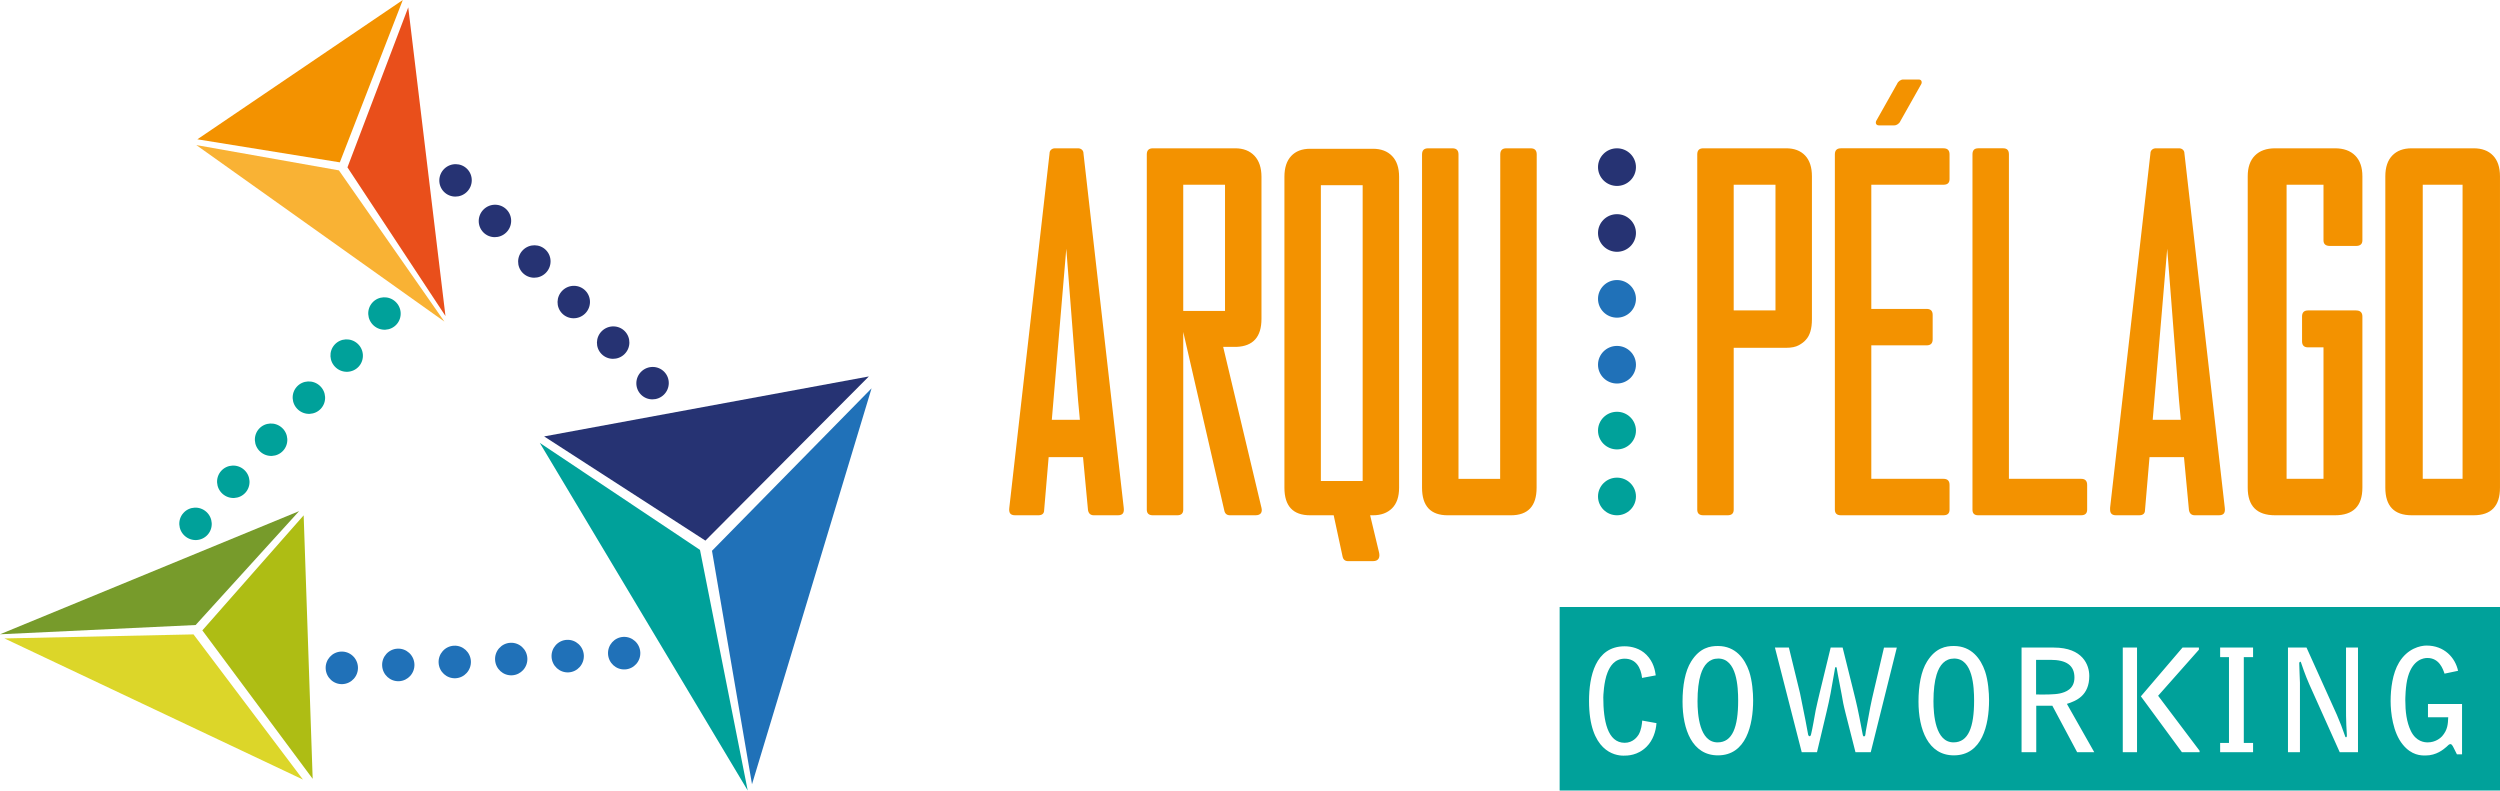 <?xml version="1.0" encoding="UTF-8" standalone="no"?>
<!-- Created with Inkscape (http://www.inkscape.org/) -->

<svg
   xmlns:dc="http://purl.org/dc/elements/1.1/"
   xmlns:cc="http://creativecommons.org/ns#"
   xmlns:rdf="http://www.w3.org/1999/02/22-rdf-syntax-ns#"
   xmlns:svg="http://www.w3.org/2000/svg"
   xmlns="http://www.w3.org/2000/svg"
   xmlns:sodipodi="http://sodipodi.sourceforge.net/DTD/sodipodi-0.dtd"
   xmlns:inkscape="http://www.inkscape.org/namespaces/inkscape"
   id="svg2"
   version="1.1"
   inkscape:version="0.91 r13725"
   xml:space="preserve"
   width="723.893"
   height="228.897"
   viewBox="0 0 723.893 228.897"
   sodipodi:docname="ARQUIPÉLAGO-LOGO.svg"><defs
     id="defs6"><clipPath
       clipPathUnits="userSpaceOnUse"
       id="clipPath16"><path
         d="m 0,595.28 841.89,0 L 841.89,0 0,0 0,595.28 Z"
         id="path18"
         inkscape:connector-curvature="0" /></clipPath></defs><sodipodi:namedview
     pagecolor="#ffffff"
     bordercolor="#666666"
     borderopacity="1"
     objecttolerance="10"
     gridtolerance="10"
     guidetolerance="10"
     inkscape:pageopacity="0"
     inkscape:pageshadow="2"
     inkscape:window-width="1366"
     inkscape:window-height="704"
     id="namedview4"
     showgrid="false"
     fit-margin-top="0"
     fit-margin-left="0"
     fit-margin-right="0"
     fit-margin-bottom="0"
     inkscape:zoom="0.44853435"
     inkscape:cx="203.3334"
     inkscape:cy="172.21768"
     inkscape:window-x="0"
     inkscape:window-y="27"
     inkscape:window-maximized="1"
     inkscape:current-layer="g10" /><g
     id="g10"
     inkscape:groupmode="layer"
     inkscape:label="ARQUIPÉLAGO-LOGO"
     transform="matrix(1.25,0,0,-1.25,-151.807,474.969)"><g
       id="g20"
       transform="translate(562.305,361.559)"><path
         d="M 0,0 3.604,0 C 4.159,0 4.437,-0.454 4.22,-1.009 l -4.854,-8.608 c -0.22,-0.555 -0.848,-1.009 -1.406,-1.009 l -3.601,0 c -0.558,0 -0.835,0.454 -0.616,1.009 l 4.851,8.608 C -1.189,-0.454 -0.555,0 0,0 m 120.36,-92.502 9.224,0 0,68.124 -9.224,0 0,-68.124 z m 11.779,76.564 c 1.926,0 3.427,-0.555 4.5,-1.677 1.077,-1.116 1.613,-2.723 1.613,-4.817 l 0,-72.125 c 0,-4.257 -2.04,-6.388 -6.113,-6.388 l -14.337,0 c -4.071,0 -6.111,2.131 -6.111,6.388 l 0,72.125 c 0,2.094 0.537,3.701 1.61,4.817 1.076,1.122 2.576,1.677 4.501,1.677 l 14.337,0 z M 98.872,-38.557 c -1.003,0 -1.503,0.43 -1.503,1.299 l 0,12.88 -8.55,0 0,-68.124 8.55,0 0,30.455 -3.583,0 c -0.921,0 -1.384,0.469 -1.384,1.408 l 0,5.739 c 0,0.936 0.463,1.406 1.384,1.406 l 11.09,0 c 1,0 1.503,-0.47 1.503,-1.406 l 0,-39.657 c 0,-4.257 -2.122,-6.388 -6.354,-6.388 l -13.862,0 c -4.235,0 -6.348,2.131 -6.348,6.388 l 0,72.125 c 0,2.091 0.555,3.701 1.671,4.817 1.116,1.122 2.677,1.677 4.677,1.677 l 13.862,0 c 2,0 3.561,-0.555 4.677,-1.677 1.116,-1.116 1.677,-2.726 1.677,-4.817 l 0,-14.826 c 0,-0.869 -0.503,-1.299 -1.503,-1.299 l -6.004,0 z m -41.066,-40.267 6.507,0 -0.418,4.547 -2.729,35.071 -3.36,-39.618 z m 15.331,-22.121 -5.567,0 c -0.769,0 -1.226,0.399 -1.366,1.192 l -1.153,12.27 -7.983,0 -1.049,-12.27 c 0,-0.793 -0.457,-1.192 -1.366,-1.192 l -5.354,0 c -0.909,0 -1.363,0.436 -1.363,1.299 l 0,0.435 9.343,82.084 c 0,0.36 0.125,0.649 0.368,0.866 0.247,0.217 0.543,0.323 0.891,0.323 l 5.357,0 c 0.351,0 0.65,-0.106 0.894,-0.323 0.244,-0.217 0.366,-0.506 0.366,-0.866 l 9.348,-82.084 c 0.113,-1.006 -0.091,-1.734 -1.366,-1.734 m -31.903,8.443 c 0.918,0 1.387,-0.47 1.387,-1.409 l 0,-5.735 c 0,-0.863 -0.469,-1.299 -1.405,-1.299 l -23.86,0 c -0.866,0 -1.299,0.436 -1.299,1.299 l 0,82.303 c 0,0.939 0.433,1.405 1.317,1.405 l 5.809,0 c 0.884,0 1.317,-0.466 1.317,-1.405 l 0,-75.159 16.734,0 z m -31.894,0 c 0.936,0 1.406,-0.47 1.406,-1.409 l 0,-5.735 c 0,-0.863 -0.47,-1.299 -1.406,-1.299 l -23.756,0 c -0.936,0 -1.403,0.436 -1.403,1.299 l 0,82.303 c 0,0.939 0.467,1.405 1.403,1.405 l 23.753,0 c 0.939,0 1.409,-0.466 1.409,-1.405 l 0,-5.736 c 0,-0.866 -0.47,-1.299 -1.409,-1.299 l -16.716,0 0,-28.763 12.813,0 c 0.936,0 1.402,-0.469 1.402,-1.387 l 0,-5.665 c 0,-0.921 -0.466,-1.391 -1.402,-1.391 l -12.813,0 0,-30.918 16.719,0 z m -48.595,39.008 9.678,0 0,29.116 -9.678,0 0,-29.116 z m 12.151,37.556 c 1.875,0 3.339,-0.555 4.4,-1.677 1.049,-1.116 1.57,-2.726 1.57,-4.817 l 0,-33.12 c 0,-2.165 -0.469,-3.751 -1.424,-4.763 -0.362,-0.43 -0.902,-0.848 -1.625,-1.244 -0.722,-0.397 -1.713,-0.595 -2.942,-0.595 l -12.13,0 0,-37.492 c 0,-0.863 -0.469,-1.299 -1.408,-1.299 l -5.629,0 c -0.939,0 -1.406,0.436 -1.406,1.299 l 0,82.303 c 0,0.939 0.467,1.405 1.406,1.405 l 19.188,0 z"
         style="fill:#f39200;fill-opacity:1;fill-rule:evenodd;stroke:none"
         id="path22"
         inkscape:connector-curvature="0" /></g><path
       d="m 405.216,337.181 -9.678,0 0,-29.226 9.678,0 0,29.226 z m -40.121,-54.446 6.495,0 -0.418,4.546 -2.726,35.072 -3.351,-39.618 z m 15.298,-22.122 -5.556,0 c -0.768,0 -1.22,0.4 -1.36,1.192 l -1.153,12.27 -7.964,0 -1.043,-12.27 c 0,-0.792 -0.457,-1.192 -1.366,-1.192 l -5.342,0 c -1.25,0 -1.482,0.692 -1.363,1.732 l 9.324,82.087 c 0,0.359 0.122,0.649 0.366,0.865 0.247,0.217 0.543,0.324 0.894,0.324 l 5.342,0 c 0.351,0 0.646,-0.107 0.893,-0.324 0.241,-0.216 0.363,-0.506 0.363,-0.865 l 9.327,-82.087 c 0.113,-1.006 -0.091,-1.732 -1.362,-1.732 m 31.86,0 -5.882,0 c -0.719,0 -1.17,0.363 -1.317,1.083 l -9.516,41.389 0,-41.173 c 0,-0.863 -0.467,-1.299 -1.406,-1.299 l -5.629,0 c -0.936,0 -1.408,0.436 -1.408,1.299 l 0,82.303 c 0,0.939 0.472,1.406 1.408,1.406 l 19.076,0 c 1.875,0 3.354,-0.573 4.458,-1.732 1.079,-1.153 1.622,-2.778 1.622,-4.867 l 0,-32.906 c 0,-4.183 -1.93,-6.349 -5.812,-6.495 l -3.061,0 8.873,-37.276 c 0.232,-0.966 -0.079,-1.732 -1.406,-1.732 m 15.164,7.943 9.681,0 0,68.515 -9.681,0 0,-68.515 z m 12.062,76.958 c 1.875,0 3.354,-0.558 4.437,-1.677 1.082,-1.119 1.622,-2.726 1.622,-4.815 l 0,-72.021 c 0,-2.094 -0.54,-3.683 -1.622,-4.762 -1.083,-1.08 -2.562,-1.626 -4.437,-1.626 l -0.649,0 2.055,-8.568 c 0.253,-1.046 0.039,-2.058 -1.409,-2.058 l -5.732,0 c -0.723,0 -1.159,0.36 -1.302,1.085 l -2.055,9.541 -5.458,0 c -3.97,0 -5.955,2.132 -5.955,6.388 l 0,72.021 c 0,2.089 0.521,3.696 1.57,4.815 1.046,1.119 2.506,1.677 4.385,1.677 l 14.55,0 z m 36.532,0.107 c 0.939,0 1.406,-0.47 1.406,-1.409 l -0.025,-77.211 c 0,-4.256 -1.988,-6.388 -5.958,-6.388 l -14.629,0 c -3.964,0 -5.952,2.132 -5.952,6.388 l 0,77.214 c 0,0.939 0.469,1.406 1.408,1.406 l 5.626,0 c 0.936,0 1.412,-0.467 1.412,-1.406 l 0,-75.159 9.648,0 0.027,75.156 c 0,0.939 0.472,1.409 1.408,1.409 l 5.629,0 z"
       style="fill:#f39200;fill-opacity:1;fill-rule:evenodd;stroke:none"
       id="path24"
       inkscape:connector-curvature="0" /><g
       id="g26"
       transform="translate(496.011,315.105)"><path
         d="m 0,0 c 2.427,0 4.397,-1.951 4.397,-4.357 0,-2.412 -1.97,-4.361 -4.397,-4.361 -2.427,0 -4.394,1.949 -4.394,4.361 C -4.394,-1.951 -2.427,0 0,0"
         style="fill:#2071b8;fill-opacity:1;fill-rule:evenodd;stroke:none"
         id="path28"
         inkscape:connector-curvature="0" /></g><g
       id="g30"
       transform="translate(496.011,299.847)"><path
         d="m 0,0 c 2.427,0 4.397,-1.951 4.397,-4.36 0,-2.403 -1.97,-4.354 -4.397,-4.354 -2.427,0 -4.394,1.951 -4.394,4.354 C -4.394,-1.951 -2.427,0 0,0"
         style="fill:#2071b8;fill-opacity:1;fill-rule:evenodd;stroke:none"
         id="path32"
         inkscape:connector-curvature="0" /></g><g
       id="g34"
       transform="translate(269.769,228.865)"><path
         d="m 0,0 c 0.107,-2.079 -1.476,-3.851 -3.543,-3.961 -2.061,-0.106 -3.824,1.491 -3.933,3.574 -0.107,2.082 1.475,3.854 3.543,3.964 C -1.872,3.68 -0.11,2.083 0,0"
         style="fill:#2071b8;fill-opacity:1;fill-rule:evenodd;stroke:none"
         id="path36"
         inkscape:connector-curvature="0" /></g><g
       id="g38"
       transform="translate(256.688,228.185)"><path
         d="m 0,0 c 0.107,-2.079 -1.479,-3.857 -3.543,-3.964 -2.061,-0.103 -3.824,1.494 -3.933,3.577 -0.11,2.079 1.478,3.857 3.542,3.961 C -1.872,3.68 -0.11,2.079 0,0"
         style="fill:#2071b8;fill-opacity:1;fill-rule:evenodd;stroke:none"
         id="path40"
         inkscape:connector-curvature="0" /></g><g
       id="g42"
       transform="translate(243.604,227.506)"><path
         d="m 0,0 c 0.11,-2.083 -1.476,-3.854 -3.54,-3.964 -2.065,-0.107 -3.824,1.491 -3.934,3.574 -0.11,2.082 1.479,3.857 3.544,3.96 C -1.869,3.68 -0.107,2.079 0,0"
         style="fill:#2071b8;fill-opacity:1;fill-rule:evenodd;stroke:none"
         id="path44"
         inkscape:connector-curvature="0" /></g><g
       id="g46"
       transform="translate(230.526,226.826)"><path
         d="M 0,0 C 0.104,-2.079 -1.479,-3.857 -3.543,-3.964 -5.607,-4.068 -7.367,-2.47 -7.477,-0.39 -7.586,1.689 -6.001,3.464 -3.934,3.574 -1.869,3.683 -0.11,2.079 0,0"
         style="fill:#2071b8;fill-opacity:1;fill-rule:evenodd;stroke:none"
         id="path48"
         inkscape:connector-curvature="0" /></g><g
       id="g50"
       transform="translate(217.445,226.142)"><path
         d="m 0,0 c 0.107,-2.079 -1.479,-3.854 -3.543,-3.964 -2.061,-0.103 -3.824,1.494 -3.933,3.577 -0.11,2.082 1.475,3.854 3.543,3.961 C -1.872,3.683 -0.11,2.083 0,0"
         style="fill:#2071b8;fill-opacity:1;fill-rule:evenodd;stroke:none"
         id="path52"
         inkscape:connector-curvature="0" /></g><g
       id="g54"
       transform="translate(204.362,225.463)"><path
         d="m 0,0 c 0.107,-2.083 -1.476,-3.851 -3.54,-3.961 -2.064,-0.11 -3.824,1.494 -3.934,3.574 C -7.58,1.692 -5.998,3.467 -3.93,3.574 -1.869,3.683 -0.107,2.082 0,0"
         style="fill:#2071b8;fill-opacity:1;fill-rule:evenodd;stroke:none"
         id="path56"
         inkscape:connector-curvature="0" /></g><g
       id="g58"
       transform="translate(295.644,198.307)"><path
         d="M 0,0 -9.269,54.08 27.696,91.716 0,0 Z"
         style="fill:#2071b8;fill-opacity:1;fill-rule:evenodd;stroke:none"
         id="path60"
         inkscape:connector-curvature="0" /></g><g
       id="g62"
       transform="translate(496.011,345.621)"><path
         d="m 0,0 c 2.427,0 4.397,-1.951 4.397,-4.36 0,-2.406 -1.97,-4.358 -4.397,-4.358 -2.427,0 -4.394,1.952 -4.394,4.358 C -4.394,-1.951 -2.427,0 0,0"
         style="fill:#263373;fill-opacity:1;fill-rule:evenodd;stroke:none"
         id="path64"
         inkscape:connector-curvature="0" /></g><g
       id="g66"
       transform="translate(496.011,330.363)"><path
         d="m 0,0 c 2.427,0 4.397,-1.951 4.397,-4.36 0,-2.406 -1.97,-4.358 -4.397,-4.358 -2.427,0 -4.394,1.952 -4.394,4.358 C -4.394,-1.951 -2.427,0 0,0"
         style="fill:#263373;fill-opacity:1;fill-rule:evenodd;stroke:none"
         id="path68"
         inkscape:connector-curvature="0" /></g><g
       id="g70"
       transform="translate(275.218,288.535)"><path
         d="m 0,0 c -1.497,-1.452 -3.876,-1.427 -5.315,0.055 -1.439,1.481 -1.396,3.86 0.098,5.311 1.494,1.452 3.872,1.427 5.314,-0.055 C 1.536,3.83 1.494,1.451 0,0"
         style="fill:#263373;fill-opacity:1;fill-rule:evenodd;stroke:none"
         id="path72"
         inkscape:connector-curvature="0" /></g><g
       id="g74"
       transform="translate(266.089,297.926)"><path
         d="M 0,0 C -1.491,-1.448 -3.875,-1.427 -5.315,0.058 -6.754,1.54 -6.708,3.918 -5.217,5.37 -3.72,6.818 -1.342,6.8 0.098,5.318 1.54,3.833 1.497,1.451 0,0"
         style="fill:#263373;fill-opacity:1;fill-rule:evenodd;stroke:none"
         id="path76"
         inkscape:connector-curvature="0" /></g><g
       id="g78"
       transform="translate(256.963,307.323)"><path
         d="M 0,0 C -1.497,-1.454 -3.879,-1.427 -5.315,0.055 -6.754,1.537 -6.708,3.912 -5.214,5.367 -3.72,6.821 -1.342,6.794 0.097,5.315 1.537,3.833 1.494,1.452 0,0"
         style="fill:#263373;fill-opacity:1;fill-rule:evenodd;stroke:none"
         id="path80"
         inkscape:connector-curvature="0" /></g><g
       id="g82"
       transform="translate(247.833,316.715)"><path
         d="M 0,0 C -1.494,-1.451 -3.872,-1.427 -5.315,0.055 -6.757,1.537 -6.708,3.918 -5.217,5.37 -3.72,6.824 -1.341,6.794 0.098,5.315 1.537,3.833 1.494,1.458 0,0"
         style="fill:#263373;fill-opacity:1;fill-rule:evenodd;stroke:none"
         id="path84"
         inkscape:connector-curvature="0" /></g><g
       id="g86"
       transform="translate(238.704,326.112)"><path
         d="M 0,0 C -1.494,-1.451 -3.872,-1.433 -5.312,0.055 -6.751,1.537 -6.708,3.915 -5.214,5.367 -3.72,6.818 -1.342,6.794 0.098,5.312 1.54,3.83 1.497,1.452 0,0"
         style="fill:#263373;fill-opacity:1;fill-rule:evenodd;stroke:none"
         id="path88"
         inkscape:connector-curvature="0" /></g><g
       id="g90"
       transform="translate(229.575,335.507)"><path
         d="M 0,0 C -1.491,-1.451 -3.872,-1.427 -5.312,0.055 -6.751,1.537 -6.708,3.912 -5.214,5.37 -3.72,6.818 -1.339,6.794 0.104,5.312 1.543,3.83 1.497,1.448 0,0"
         style="fill:#263373;fill-opacity:1;fill-rule:evenodd;stroke:none"
         id="path92"
         inkscape:connector-curvature="0" /></g><g
       id="g94"
       transform="translate(247.492,278.881)"><path
         d="M 0,0 37.358,-24.137 75.217,13.892 0,0 Z"
         style="fill:#263373;fill-opacity:1;fill-rule:nonzero;stroke:none"
         id="path96"
         inkscape:connector-curvature="0" /></g><g
       id="g98"
       transform="translate(496.011,284.589)"><path
         d="m 0,0 c 2.427,0 4.397,-1.951 4.397,-4.36 0,-2.406 -1.97,-4.358 -4.397,-4.358 -2.427,0 -4.394,1.952 -4.394,4.358 C -4.394,-1.951 -2.427,0 0,0"
         style="fill:#00a19a;fill-opacity:1;fill-rule:evenodd;stroke:none"
         id="path100"
         inkscape:connector-curvature="0" /></g><g
       id="g102"
       transform="translate(496.011,269.331)"><path
         d="m 0,0 c 2.427,0 4.397,-1.951 4.397,-4.36 0,-2.406 -1.97,-4.358 -4.397,-4.358 -2.427,0 -4.394,1.952 -4.394,4.358 C -4.394,-1.951 -2.427,0 0,0"
         style="fill:#00a19a;fill-opacity:1;fill-rule:evenodd;stroke:none"
         id="path104"
         inkscape:connector-curvature="0" /></g><g
       id="g106"
       transform="translate(601.981,223.032)"><path
         d="m 0,0 c 0,2.842 -1.915,4.095 -5.55,4.095 l -3.335,0 0,-8.022 C -7.031,-3.964 -4.659,-3.964 -3.4,-3.696 -2.079,-3.403 0,-2.708 0,0 m -82.523,4.394 c -2.079,0 -3.372,-1.452 -4.064,-3.732 -0.46,-1.455 -0.726,-3.601 -0.726,-6.144 0,-3.074 0.43,-9.544 4.656,-9.544 3.434,0 4.757,3.534 4.757,9.678 0,3.201 -0.299,9.742 -4.623,9.742 m 172.308,-22.195 -1.185,0 -0.76,1.519 c -0.299,0.628 -0.527,0.86 -0.725,0.86 -0.135,0 -0.299,-0.068 -0.428,-0.165 -0.134,-0.134 -0.365,-0.366 -0.53,-0.494 -0.665,-0.567 -2.281,-1.985 -4.854,-1.985 -0.994,0 -3.205,0 -5.257,2.546 -2.275,2.775 -2.805,7.364 -2.805,10.071 0,2.808 0.433,6.407 1.948,8.919 1.949,3.269 4.955,3.931 6.376,3.931 4.129,0 6.638,-2.809 7.3,-5.846 L 85.73,0.894 c -0.366,1.088 -1.226,3.631 -3.967,3.631 -0.857,0 -3.336,-0.329 -4.491,-4.293 -0.628,-2.113 -0.628,-5.382 -0.628,-5.486 0,-2.606 0.296,-5.083 1.286,-7.132 1.223,-2.509 3.202,-2.64 3.897,-2.64 1.817,0 2.976,1.024 3.339,1.421 1.287,1.485 1.351,2.771 1.418,4.391 l -4.69,0 0,3.073 7.891,0 0,-11.66 z m -24.103,0.494 -4.229,0 -7.065,15.758 C 53.494,0.464 52.604,3.074 52.439,3.601 52.406,3.635 52.305,3.635 52.272,3.665 52.073,3.5 52.073,3.47 52.073,3.305 c 0,-0.695 0.165,-4.326 0.165,-4.494 l 0,-16.118 -2.774,0 0,24.244 4.296,0 7.034,-15.59 c 0,-0.034 0.957,-2.379 0.988,-2.409 0.171,-0.43 0.863,-2.348 0.994,-2.744 0.067,0 0.134,-0.031 0.201,-0.031 0.128,0.128 0.128,0.165 0.128,0.494 0,0.366 -0.128,2.015 -0.128,2.345 -0.067,1.521 -0.067,2.777 -0.067,3.601 l 0,14.334 2.772,0 0,-24.244 z m -24.305,22.033 -2.147,0 0,-19.886 2.147,0 0,-2.147 -7.629,0 0,2.147 2.049,0 0,19.886 -2.049,0 0,2.211 7.629,0 0,-2.211 z m -12.383,-22.033 -4.095,0 -9.51,12.947 9.645,11.297 3.799,0 0,-0.494 -9.45,-10.672 9.611,-12.746 0,-0.332 z m -14.498,0 -3.302,0 0,24.244 3.302,0 0,-24.244 z m -13.868,0 -5.748,10.77 -3.729,0 0,-10.77 -3.403,0 0,24.244 7.465,0 c 6.769,0 8.223,-4.095 8.223,-6.571 0,-4.561 -3.006,-5.781 -5.186,-6.473 l 6.342,-11.2 -3.964,0 z m -28.565,-0.726 c -5.945,0 -8.189,5.977 -8.189,12.453 0,3.699 0.591,7.068 1.981,9.282 2.013,3.235 4.425,3.598 6.208,3.598 4.099,0 6.242,-2.97 7.233,-5.879 0.726,-2.147 0.924,-4.988 0.924,-6.675 0,-5.778 -1.616,-12.779 -8.157,-12.779 m -19.249,0.726 -3.537,0 -2.308,9.086 c -0.235,0.891 -0.397,1.684 -0.531,2.275 -0.067,0.333 -0.298,1.717 -0.362,2.019 l -0.891,4.656 c -0.1,0.527 -0.168,1.055 -0.265,1.518 0,0.101 -0.098,0.168 -0.165,0.168 -0.067,0 -0.198,-0.067 -0.198,-0.168 l -0.265,-1.518 c -0.494,-2.973 -0.991,-5.717 -1.717,-8.721 l -2.214,-9.315 -3.533,0 -6.209,24.244 3.235,0 2.577,-10.571 c 0.165,-0.726 0.957,-4.654 1.256,-6.239 0.165,-0.893 0.561,-3.009 0.628,-3.369 0.031,-0.168 0.195,-0.363 0.33,-0.363 0.231,0 0.299,0.231 0.393,0.659 0.265,1.057 0.759,3.896 1.028,5.384 0.195,0.958 0.658,2.906 0.924,4.028 l 2.542,10.471 2.772,0 2.513,-10.108 c 0.792,-3.202 0.994,-3.994 1.982,-9.215 0.164,-0.924 0.195,-1.256 0.463,-1.256 0.098,0 0.232,0.101 0.262,0.201 0.068,0.199 0.101,0.659 0.135,0.924 1.024,5.65 1.122,6.242 1.981,9.876 l 2.245,9.578 2.973,0 -6.044,-24.244 z m -35.404,-0.726 c -5.946,0 -8.193,5.977 -8.193,12.453 0,3.699 0.595,7.068 1.985,9.282 2.013,3.235 4.428,3.598 6.208,3.598 4.098,0 6.239,-2.97 7.233,-5.879 0.726,-2.147 0.927,-4.988 0.927,-6.675 0,-5.778 -1.619,-12.779 -8.16,-12.779 m -16.508,2.016 c -2.082,-2.083 -4.464,-2.083 -5.385,-2.083 -1.982,0 -7.961,1.025 -7.961,12.685 0,5.58 1.421,12.648 8.26,12.648 1.552,0 3.565,-0.464 5.05,-1.979 1.652,-1.686 1.981,-3.601 2.146,-4.757 l -3.171,-0.594 c -0.262,2.344 -1.384,4.457 -4.025,4.457 -2.412,0 -3.436,-1.881 -3.964,-3.171 -0.893,-2.177 -0.991,-5.549 -0.991,-5.811 0,-5.318 0.955,-10.502 4.955,-10.502 1.915,0 2.903,1.384 3.202,1.848 0.662,1.122 0.793,2.51 0.857,3.302 l 3.302,-0.594 c -0.128,-1.915 -0.826,-3.995 -2.275,-5.449 m -20.155,-10.157 217.832,0 0,42.502 -217.832,0 0,-42.502 z m 91.384,30.568 c -2.083,0 -3.373,-1.452 -4.065,-3.732 -0.46,-1.455 -0.726,-3.601 -0.726,-6.144 0,-3.074 0.43,-9.544 4.656,-9.544 3.437,0 4.757,3.534 4.757,9.678 0,3.201 -0.299,9.742 -4.622,9.742"
         style="fill:#00a19a;fill-opacity:1;fill-rule:evenodd;stroke:none"
         id="path108"
         inkscape:connector-curvature="0" /></g><g
       id="g110"
       transform="translate(213.006,310.132)"><path
         d="M 0,0 C 1.552,-1.39 1.686,-3.766 0.305,-5.302 -1.073,-6.839 -3.452,-6.958 -5.001,-5.565 -6.55,-4.174 -6.69,-1.799 -5.306,-0.259 -3.924,1.278 -1.549,1.394 0,0"
         style="fill:#00a19a;fill-opacity:1;fill-rule:evenodd;stroke:none"
         id="path112"
         inkscape:connector-curvature="0" /></g><g
       id="g114"
       transform="translate(204.255,300.389)"><path
         d="m 0,0 c 1.549,-1.39 1.683,-3.769 0.305,-5.309 -1.384,-1.533 -3.76,-1.652 -5.309,-0.259 -1.552,1.391 -1.686,3.769 -0.305,5.306 C -3.927,1.275 -1.555,1.39 0,0"
         style="fill:#00a19a;fill-opacity:1;fill-rule:evenodd;stroke:none"
         id="path116"
         inkscape:connector-curvature="0" /></g><g
       id="g118"
       transform="translate(195.498,290.644)"><path
         d="M 0,0 C 1.552,-1.396 1.689,-3.766 0.308,-5.305 -1.076,-6.842 -3.451,-6.961 -5,-5.568 -6.549,-4.177 -6.687,-1.799 -5.305,-0.259 -3.927,1.275 -1.549,1.39 0,0"
         style="fill:#00a19a;fill-opacity:1;fill-rule:evenodd;stroke:none"
         id="path120"
         inkscape:connector-curvature="0" /></g><g
       id="g122"
       transform="translate(186.747,280.899)"><path
         d="m 0,0 c 1.549,-1.39 1.686,-3.766 0.305,-5.302 -1.378,-1.54 -3.757,-1.656 -5.306,-0.266 -1.552,1.394 -1.689,3.772 -0.308,5.309 C -3.927,1.275 -1.552,1.391 0,0"
         style="fill:#00a19a;fill-opacity:1;fill-rule:evenodd;stroke:none"
         id="path124"
         inkscape:connector-curvature="0" /></g><g
       id="g126"
       transform="translate(177.992,271.157)"><path
         d="m 0,0 c 1.549,-1.393 1.686,-3.769 0.305,-5.309 -1.381,-1.533 -3.76,-1.652 -5.306,-0.262 -1.552,1.394 -1.689,3.769 -0.308,5.306 C -3.93,1.271 -1.552,1.39 0,0"
         style="fill:#00a19a;fill-opacity:1;fill-rule:evenodd;stroke:none"
         id="path128"
         inkscape:connector-curvature="0" /></g><g
       id="g130"
       transform="translate(169.238,261.412)"><path
         d="M 0,0 C 1.549,-1.394 1.686,-3.766 0.305,-5.305 -1.077,-6.845 -3.452,-6.961 -5.001,-5.568 -6.55,-4.174 -6.69,-1.796 -5.305,-0.265 -3.927,1.275 -1.549,1.393 0,0"
         style="fill:#00a19a;fill-opacity:1;fill-rule:evenodd;stroke:none"
         id="path132"
         inkscape:connector-curvature="0" /></g><g
       id="g134"
       transform="translate(246.48,277.39)"><path
         d="M 0,0 48.171,-80.531 37.114,-24.793 0,0 Z"
         style="fill:#00a19a;fill-opacity:1;fill-rule:nonzero;stroke:none"
         id="path136"
         inkscape:connector-curvature="0" /></g><g
       id="g138"
       transform="translate(224.636,306.774)"><path
         d="M 0,0 -22.704,34.431 -8.623,71.497 0,0 Z"
         style="fill:#e94f1b;fill-opacity:1;fill-rule:evenodd;stroke:none"
         id="path140"
         inkscape:connector-curvature="0" /></g><g
       id="g142"
       transform="translate(167.165,347.706)"><path
         d="M 0,0 33.001,-5.339 47.585,32.269 0,0 Z"
         style="fill:#f39200;fill-opacity:1;fill-rule:nonzero;stroke:none"
         id="path144"
         inkscape:connector-curvature="0" /></g><g
       id="g146"
       transform="translate(166.918,346.371)"><path
         d="M 0,0 57.471,-40.892 33.035,-5.863 0,0 Z"
         style="fill:#f9b234;fill-opacity:1;fill-rule:nonzero;stroke:none"
         id="path148"
         inkscape:connector-curvature="0" /></g><g
       id="g150"
       transform="translate(122.476,232.085)"><path
         d="M 0,0 43.798,0.936 69.152,-32.696 0,0 Z"
         style="fill:#dcd629;fill-opacity:1;fill-rule:evenodd;stroke:none"
         id="path152"
         inkscape:connector-curvature="0" /></g><g
       id="g154"
       transform="translate(191.787,260.601)"><path
         d="M 0,0 -23.469,-26.653 2.089,-61.038 0,0 Z"
         style="fill:#aebd14;fill-opacity:1;fill-rule:nonzero;stroke:none"
         id="path156"
         inkscape:connector-curvature="0" /></g><g
       id="g158"
       transform="translate(190.729,261.574)"><path
         d="m 0,0 -69.283,-28.528 45.32,2.147 L 0,0 Z"
         style="fill:#779b2b;fill-opacity:1;fill-rule:nonzero;stroke:none"
         id="path160"
         inkscape:connector-curvature="0" /></g></g></svg>